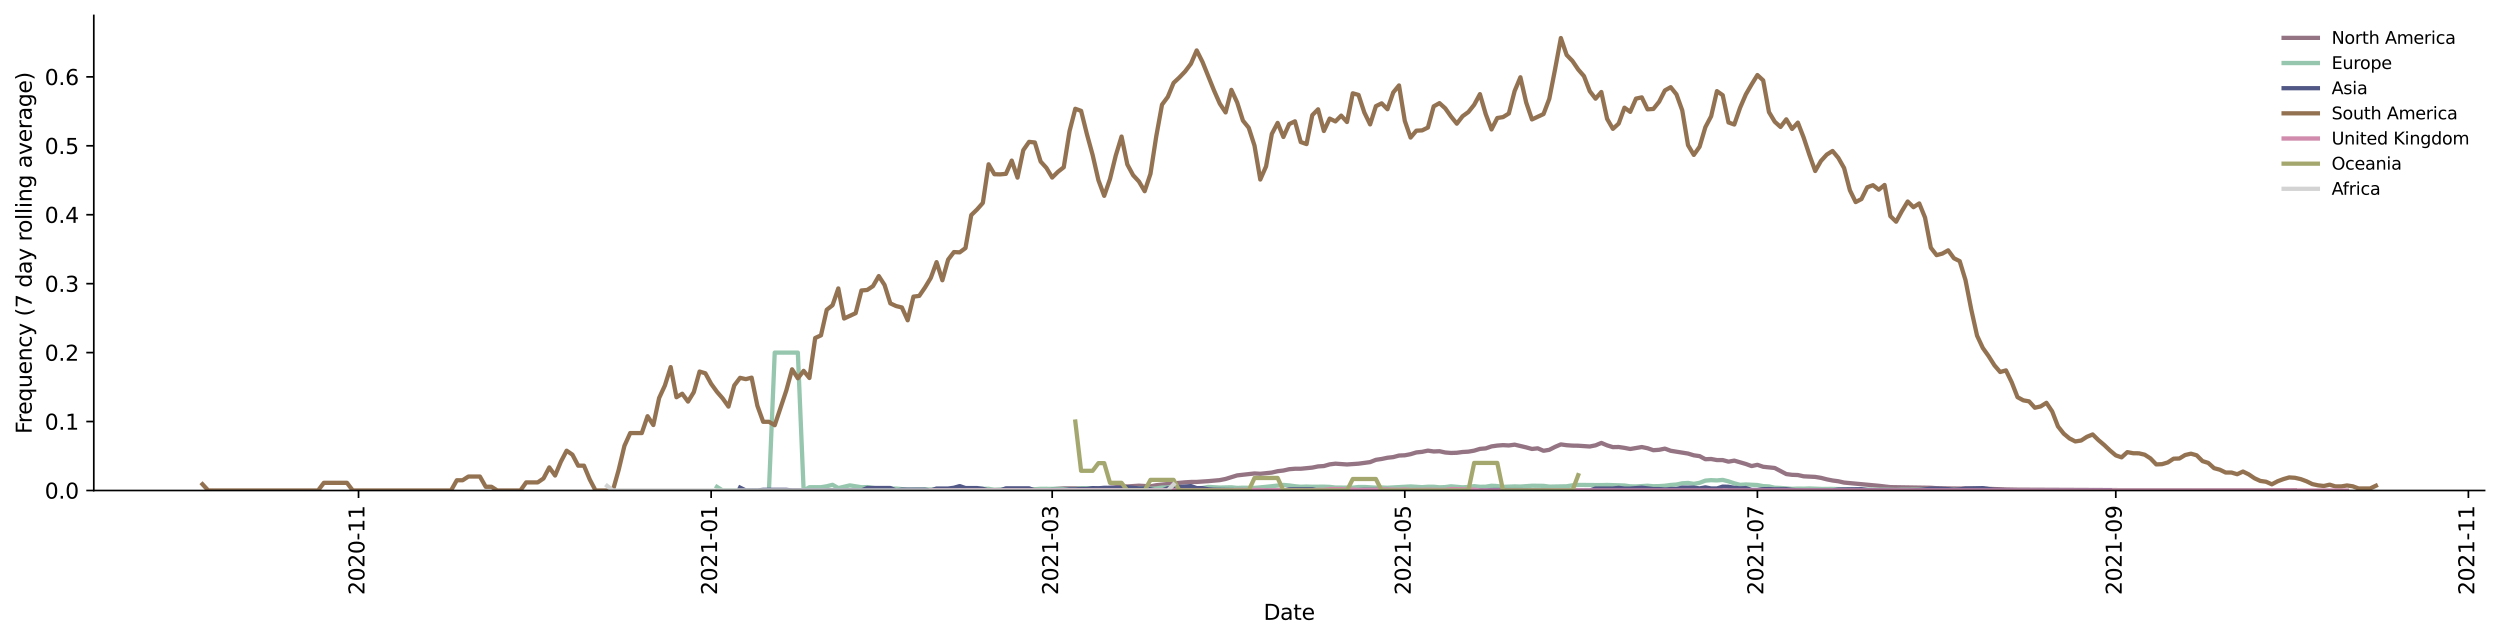 <?xml version="1.0" encoding="utf-8" standalone="no"?>
<!DOCTYPE svg PUBLIC "-//W3C//DTD SVG 1.1//EN"
  "http://www.w3.org/Graphics/SVG/1.1/DTD/svg11.dtd">
<svg height="298.621pt" version="1.1" viewBox="0 0 1166.981 298.621" width="1166.981pt" xmlns="http://www.w3.org/2000/svg" xmlns:xlink="http://www.w3.org/1999/xlink">
 <defs>
  <style type="text/css">*{stroke-linecap:butt;stroke-linejoin:round;}</style>
 </defs>
 <g id="figure_1">
  <g id="patch_1">
   <path d="M 0 298.621 
L 1166.981 298.621 
L 1166.981 0 
L 0 0 
z
" style="fill:#ffffff;"/>
  </g>
  <g id="axes_1">
   <g id="patch_2">
    <path d="M 43.781 228.96 
L 1159.781 228.96 
L 1159.781 7.2 
L 43.781 7.2 
z
" style="fill:#ffffff;"/>
   </g>
   <g id="matplotlib.axis_1">
    <g id="xtick_1">
     <g id="line2d_1">
      <defs>
       <path d="M 0 0 
L 0 3.5 
" id="m06a67ba820" style="stroke:#000000;stroke-width:0.8;"/>
      </defs>
      <g>
       <use style="stroke:#000000;stroke-width:0.8;" x="167.362" xlink:href="#m06a67ba820" y="228.96"/>
      </g>
     </g>
     <g id="text_1">
      <!-- 2020-11 -->
      <g transform="translate(170.121 277.743)rotate(-90)scale(0.1 -0.1)">
       <defs>
        <path d="M 1228 531 
L 3431 531 
L 3431 0 
L 469 0 
L 469 531 
Q 828 903 1448 1529 
Q 2069 2156 2228 2338 
Q 2531 2678 2651 2914 
Q 2772 3150 2772 3378 
Q 2772 3750 2511 3984 
Q 2250 4219 1831 4219 
Q 1534 4219 1204 4116 
Q 875 4013 500 3803 
L 500 4441 
Q 881 4594 1212 4672 
Q 1544 4750 1819 4750 
Q 2544 4750 2975 4387 
Q 3406 4025 3406 3419 
Q 3406 3131 3298 2873 
Q 3191 2616 2906 2266 
Q 2828 2175 2409 1742 
Q 1991 1309 1228 531 
z
" id="DejaVuSans-32" transform="scale(0.016)"/>
        <path d="M 2034 4250 
Q 1547 4250 1301 3770 
Q 1056 3291 1056 2328 
Q 1056 1369 1301 889 
Q 1547 409 2034 409 
Q 2525 409 2770 889 
Q 3016 1369 3016 2328 
Q 3016 3291 2770 3770 
Q 2525 4250 2034 4250 
z
M 2034 4750 
Q 2819 4750 3233 4129 
Q 3647 3509 3647 2328 
Q 3647 1150 3233 529 
Q 2819 -91 2034 -91 
Q 1250 -91 836 529 
Q 422 1150 422 2328 
Q 422 3509 836 4129 
Q 1250 4750 2034 4750 
z
" id="DejaVuSans-30" transform="scale(0.016)"/>
        <path d="M 313 2009 
L 1997 2009 
L 1997 1497 
L 313 1497 
L 313 2009 
z
" id="DejaVuSans-2d" transform="scale(0.016)"/>
        <path d="M 794 531 
L 1825 531 
L 1825 4091 
L 703 3866 
L 703 4441 
L 1819 4666 
L 2450 4666 
L 2450 531 
L 3481 531 
L 3481 0 
L 794 0 
L 794 531 
z
" id="DejaVuSans-31" transform="scale(0.016)"/>
       </defs>
       <use xlink:href="#DejaVuSans-32"/>
       <use x="63.623" xlink:href="#DejaVuSans-30"/>
       <use x="127.246" xlink:href="#DejaVuSans-32"/>
       <use x="190.869" xlink:href="#DejaVuSans-30"/>
       <use x="254.492" xlink:href="#DejaVuSans-2d"/>
       <use x="290.576" xlink:href="#DejaVuSans-31"/>
       <use x="354.199" xlink:href="#DejaVuSans-31"/>
      </g>
     </g>
    </g>
    <g id="xtick_2">
     <g id="line2d_2">
      <g>
       <use style="stroke:#000000;stroke-width:0.8;" x="331.955" xlink:href="#m06a67ba820" y="228.96"/>
      </g>
     </g>
     <g id="text_2">
      <!-- 2021-01 -->
      <g transform="translate(334.715 277.743)rotate(-90)scale(0.1 -0.1)">
       <use xlink:href="#DejaVuSans-32"/>
       <use x="63.623" xlink:href="#DejaVuSans-30"/>
       <use x="127.246" xlink:href="#DejaVuSans-32"/>
       <use x="190.869" xlink:href="#DejaVuSans-31"/>
       <use x="254.492" xlink:href="#DejaVuSans-2d"/>
       <use x="290.576" xlink:href="#DejaVuSans-30"/>
       <use x="354.199" xlink:href="#DejaVuSans-31"/>
      </g>
     </g>
    </g>
    <g id="xtick_3">
     <g id="line2d_3">
      <g>
       <use style="stroke:#000000;stroke-width:0.8;" x="491.153" xlink:href="#m06a67ba820" y="228.96"/>
      </g>
     </g>
     <g id="text_3">
      <!-- 2021-03 -->
      <g transform="translate(493.912 277.743)rotate(-90)scale(0.1 -0.1)">
       <defs>
        <path d="M 2597 2516 
Q 3050 2419 3304 2112 
Q 3559 1806 3559 1356 
Q 3559 666 3084 287 
Q 2609 -91 1734 -91 
Q 1441 -91 1130 -33 
Q 819 25 488 141 
L 488 750 
Q 750 597 1062 519 
Q 1375 441 1716 441 
Q 2309 441 2620 675 
Q 2931 909 2931 1356 
Q 2931 1769 2642 2001 
Q 2353 2234 1838 2234 
L 1294 2234 
L 1294 2753 
L 1863 2753 
Q 2328 2753 2575 2939 
Q 2822 3125 2822 3475 
Q 2822 3834 2567 4026 
Q 2313 4219 1838 4219 
Q 1578 4219 1281 4162 
Q 984 4106 628 3988 
L 628 4550 
Q 988 4650 1302 4700 
Q 1616 4750 1894 4750 
Q 2613 4750 3031 4423 
Q 3450 4097 3450 3541 
Q 3450 3153 3228 2886 
Q 3006 2619 2597 2516 
z
" id="DejaVuSans-33" transform="scale(0.016)"/>
       </defs>
       <use xlink:href="#DejaVuSans-32"/>
       <use x="63.623" xlink:href="#DejaVuSans-30"/>
       <use x="127.246" xlink:href="#DejaVuSans-32"/>
       <use x="190.869" xlink:href="#DejaVuSans-31"/>
       <use x="254.492" xlink:href="#DejaVuSans-2d"/>
       <use x="290.576" xlink:href="#DejaVuSans-30"/>
       <use x="354.199" xlink:href="#DejaVuSans-33"/>
      </g>
     </g>
    </g>
    <g id="xtick_4">
     <g id="line2d_4">
      <g>
       <use style="stroke:#000000;stroke-width:0.8;" x="655.746" xlink:href="#m06a67ba820" y="228.96"/>
      </g>
     </g>
     <g id="text_4">
      <!-- 2021-05 -->
      <g transform="translate(658.506 277.743)rotate(-90)scale(0.1 -0.1)">
       <defs>
        <path d="M 691 4666 
L 3169 4666 
L 3169 4134 
L 1269 4134 
L 1269 2991 
Q 1406 3038 1543 3061 
Q 1681 3084 1819 3084 
Q 2600 3084 3056 2656 
Q 3513 2228 3513 1497 
Q 3513 744 3044 326 
Q 2575 -91 1722 -91 
Q 1428 -91 1123 -41 
Q 819 9 494 109 
L 494 744 
Q 775 591 1075 516 
Q 1375 441 1709 441 
Q 2250 441 2565 725 
Q 2881 1009 2881 1497 
Q 2881 1984 2565 2268 
Q 2250 2553 1709 2553 
Q 1456 2553 1204 2497 
Q 953 2441 691 2322 
L 691 4666 
z
" id="DejaVuSans-35" transform="scale(0.016)"/>
       </defs>
       <use xlink:href="#DejaVuSans-32"/>
       <use x="63.623" xlink:href="#DejaVuSans-30"/>
       <use x="127.246" xlink:href="#DejaVuSans-32"/>
       <use x="190.869" xlink:href="#DejaVuSans-31"/>
       <use x="254.492" xlink:href="#DejaVuSans-2d"/>
       <use x="290.576" xlink:href="#DejaVuSans-30"/>
       <use x="354.199" xlink:href="#DejaVuSans-35"/>
      </g>
     </g>
    </g>
    <g id="xtick_5">
     <g id="line2d_5">
      <g>
       <use style="stroke:#000000;stroke-width:0.8;" x="820.34" xlink:href="#m06a67ba820" y="228.96"/>
      </g>
     </g>
     <g id="text_5">
      <!-- 2021-07 -->
      <g transform="translate(823.1 277.743)rotate(-90)scale(0.1 -0.1)">
       <defs>
        <path d="M 525 4666 
L 3525 4666 
L 3525 4397 
L 1831 0 
L 1172 0 
L 2766 4134 
L 525 4134 
L 525 4666 
z
" id="DejaVuSans-37" transform="scale(0.016)"/>
       </defs>
       <use xlink:href="#DejaVuSans-32"/>
       <use x="63.623" xlink:href="#DejaVuSans-30"/>
       <use x="127.246" xlink:href="#DejaVuSans-32"/>
       <use x="190.869" xlink:href="#DejaVuSans-31"/>
       <use x="254.492" xlink:href="#DejaVuSans-2d"/>
       <use x="290.576" xlink:href="#DejaVuSans-30"/>
       <use x="354.199" xlink:href="#DejaVuSans-37"/>
      </g>
     </g>
    </g>
    <g id="xtick_6">
     <g id="line2d_6">
      <g>
       <use style="stroke:#000000;stroke-width:0.8;" x="987.632" xlink:href="#m06a67ba820" y="228.96"/>
      </g>
     </g>
     <g id="text_6">
      <!-- 2021-09 -->
      <g transform="translate(990.392 277.743)rotate(-90)scale(0.1 -0.1)">
       <defs>
        <path d="M 703 97 
L 703 672 
Q 941 559 1184 500 
Q 1428 441 1663 441 
Q 2288 441 2617 861 
Q 2947 1281 2994 2138 
Q 2813 1869 2534 1725 
Q 2256 1581 1919 1581 
Q 1219 1581 811 2004 
Q 403 2428 403 3163 
Q 403 3881 828 4315 
Q 1253 4750 1959 4750 
Q 2769 4750 3195 4129 
Q 3622 3509 3622 2328 
Q 3622 1225 3098 567 
Q 2575 -91 1691 -91 
Q 1453 -91 1209 -44 
Q 966 3 703 97 
z
M 1959 2075 
Q 2384 2075 2632 2365 
Q 2881 2656 2881 3163 
Q 2881 3666 2632 3958 
Q 2384 4250 1959 4250 
Q 1534 4250 1286 3958 
Q 1038 3666 1038 3163 
Q 1038 2656 1286 2365 
Q 1534 2075 1959 2075 
z
" id="DejaVuSans-39" transform="scale(0.016)"/>
       </defs>
       <use xlink:href="#DejaVuSans-32"/>
       <use x="63.623" xlink:href="#DejaVuSans-30"/>
       <use x="127.246" xlink:href="#DejaVuSans-32"/>
       <use x="190.869" xlink:href="#DejaVuSans-31"/>
       <use x="254.492" xlink:href="#DejaVuSans-2d"/>
       <use x="290.576" xlink:href="#DejaVuSans-30"/>
       <use x="354.199" xlink:href="#DejaVuSans-39"/>
      </g>
     </g>
    </g>
    <g id="xtick_7">
     <g id="line2d_7">
      <g>
       <use style="stroke:#000000;stroke-width:0.8;" x="1152.226" xlink:href="#m06a67ba820" y="228.96"/>
      </g>
     </g>
     <g id="text_7">
      <!-- 2021-11 -->
      <g transform="translate(1154.985 277.743)rotate(-90)scale(0.1 -0.1)">
       <use xlink:href="#DejaVuSans-32"/>
       <use x="63.623" xlink:href="#DejaVuSans-30"/>
       <use x="127.246" xlink:href="#DejaVuSans-32"/>
       <use x="190.869" xlink:href="#DejaVuSans-31"/>
       <use x="254.492" xlink:href="#DejaVuSans-2d"/>
       <use x="290.576" xlink:href="#DejaVuSans-31"/>
       <use x="354.199" xlink:href="#DejaVuSans-31"/>
      </g>
     </g>
    </g>
    <g id="text_8">
     <!-- Date -->
     <g transform="translate(589.83 289.341)scale(0.1 -0.1)">
      <defs>
       <path d="M 1259 4147 
L 1259 519 
L 2022 519 
Q 2988 519 3436 956 
Q 3884 1394 3884 2338 
Q 3884 3275 3436 3711 
Q 2988 4147 2022 4147 
L 1259 4147 
z
M 628 4666 
L 1925 4666 
Q 3281 4666 3915 4102 
Q 4550 3538 4550 2338 
Q 4550 1131 3912 565 
Q 3275 0 1925 0 
L 628 0 
L 628 4666 
z
" id="DejaVuSans-44" transform="scale(0.016)"/>
       <path d="M 2194 1759 
Q 1497 1759 1228 1600 
Q 959 1441 959 1056 
Q 959 750 1161 570 
Q 1363 391 1709 391 
Q 2188 391 2477 730 
Q 2766 1069 2766 1631 
L 2766 1759 
L 2194 1759 
z
M 3341 1997 
L 3341 0 
L 2766 0 
L 2766 531 
Q 2569 213 2275 61 
Q 1981 -91 1556 -91 
Q 1019 -91 701 211 
Q 384 513 384 1019 
Q 384 1609 779 1909 
Q 1175 2209 1959 2209 
L 2766 2209 
L 2766 2266 
Q 2766 2663 2505 2880 
Q 2244 3097 1772 3097 
Q 1472 3097 1187 3025 
Q 903 2953 641 2809 
L 641 3341 
Q 956 3463 1253 3523 
Q 1550 3584 1831 3584 
Q 2591 3584 2966 3190 
Q 3341 2797 3341 1997 
z
" id="DejaVuSans-61" transform="scale(0.016)"/>
       <path d="M 1172 4494 
L 1172 3500 
L 2356 3500 
L 2356 3053 
L 1172 3053 
L 1172 1153 
Q 1172 725 1289 603 
Q 1406 481 1766 481 
L 2356 481 
L 2356 0 
L 1766 0 
Q 1100 0 847 248 
Q 594 497 594 1153 
L 594 3053 
L 172 3053 
L 172 3500 
L 594 3500 
L 594 4494 
L 1172 4494 
z
" id="DejaVuSans-74" transform="scale(0.016)"/>
       <path d="M 3597 1894 
L 3597 1613 
L 953 1613 
Q 991 1019 1311 708 
Q 1631 397 2203 397 
Q 2534 397 2845 478 
Q 3156 559 3463 722 
L 3463 178 
Q 3153 47 2828 -22 
Q 2503 -91 2169 -91 
Q 1331 -91 842 396 
Q 353 884 353 1716 
Q 353 2575 817 3079 
Q 1281 3584 2069 3584 
Q 2775 3584 3186 3129 
Q 3597 2675 3597 1894 
z
M 3022 2063 
Q 3016 2534 2758 2815 
Q 2500 3097 2075 3097 
Q 1594 3097 1305 2825 
Q 1016 2553 972 2059 
L 3022 2063 
z
" id="DejaVuSans-65" transform="scale(0.016)"/>
      </defs>
      <use xlink:href="#DejaVuSans-44"/>
      <use x="77.002" xlink:href="#DejaVuSans-61"/>
      <use x="138.281" xlink:href="#DejaVuSans-74"/>
      <use x="177.49" xlink:href="#DejaVuSans-65"/>
     </g>
    </g>
   </g>
   <g id="matplotlib.axis_2">
    <g id="ytick_1">
     <g id="line2d_8">
      <defs>
       <path d="M 0 0 
L -3.5 0 
" id="m38534fb3ce" style="stroke:#000000;stroke-width:0.8;"/>
      </defs>
      <g>
       <use style="stroke:#000000;stroke-width:0.8;" x="43.781" xlink:href="#m38534fb3ce" y="228.96"/>
      </g>
     </g>
     <g id="text_9">
      <!-- 0.0 -->
      <g transform="translate(20.878 232.759)scale(0.1 -0.1)">
       <defs>
        <path d="M 684 794 
L 1344 794 
L 1344 0 
L 684 0 
L 684 794 
z
" id="DejaVuSans-2e" transform="scale(0.016)"/>
       </defs>
       <use xlink:href="#DejaVuSans-30"/>
       <use x="63.623" xlink:href="#DejaVuSans-2e"/>
       <use x="95.41" xlink:href="#DejaVuSans-30"/>
      </g>
     </g>
    </g>
    <g id="ytick_2">
     <g id="line2d_9">
      <g>
       <use style="stroke:#000000;stroke-width:0.8;" x="43.781" xlink:href="#m38534fb3ce" y="196.779"/>
      </g>
     </g>
     <g id="text_10">
      <!-- 0.1 -->
      <g transform="translate(20.878 200.578)scale(0.1 -0.1)">
       <use xlink:href="#DejaVuSans-30"/>
       <use x="63.623" xlink:href="#DejaVuSans-2e"/>
       <use x="95.41" xlink:href="#DejaVuSans-31"/>
      </g>
     </g>
    </g>
    <g id="ytick_3">
     <g id="line2d_10">
      <g>
       <use style="stroke:#000000;stroke-width:0.8;" x="43.781" xlink:href="#m38534fb3ce" y="164.599"/>
      </g>
     </g>
     <g id="text_11">
      <!-- 0.2 -->
      <g transform="translate(20.878 168.398)scale(0.1 -0.1)">
       <use xlink:href="#DejaVuSans-30"/>
       <use x="63.623" xlink:href="#DejaVuSans-2e"/>
       <use x="95.41" xlink:href="#DejaVuSans-32"/>
      </g>
     </g>
    </g>
    <g id="ytick_4">
     <g id="line2d_11">
      <g>
       <use style="stroke:#000000;stroke-width:0.8;" x="43.781" xlink:href="#m38534fb3ce" y="132.418"/>
      </g>
     </g>
     <g id="text_12">
      <!-- 0.3 -->
      <g transform="translate(20.878 136.217)scale(0.1 -0.1)">
       <use xlink:href="#DejaVuSans-30"/>
       <use x="63.623" xlink:href="#DejaVuSans-2e"/>
       <use x="95.41" xlink:href="#DejaVuSans-33"/>
      </g>
     </g>
    </g>
    <g id="ytick_5">
     <g id="line2d_12">
      <g>
       <use style="stroke:#000000;stroke-width:0.8;" x="43.781" xlink:href="#m38534fb3ce" y="100.237"/>
      </g>
     </g>
     <g id="text_13">
      <!-- 0.4 -->
      <g transform="translate(20.878 104.036)scale(0.1 -0.1)">
       <defs>
        <path d="M 2419 4116 
L 825 1625 
L 2419 1625 
L 2419 4116 
z
M 2253 4666 
L 3047 4666 
L 3047 1625 
L 3713 1625 
L 3713 1100 
L 3047 1100 
L 3047 0 
L 2419 0 
L 2419 1100 
L 313 1100 
L 313 1709 
L 2253 4666 
z
" id="DejaVuSans-34" transform="scale(0.016)"/>
       </defs>
       <use xlink:href="#DejaVuSans-30"/>
       <use x="63.623" xlink:href="#DejaVuSans-2e"/>
       <use x="95.41" xlink:href="#DejaVuSans-34"/>
      </g>
     </g>
    </g>
    <g id="ytick_6">
     <g id="line2d_13">
      <g>
       <use style="stroke:#000000;stroke-width:0.8;" x="43.781" xlink:href="#m38534fb3ce" y="68.056"/>
      </g>
     </g>
     <g id="text_14">
      <!-- 0.5 -->
      <g transform="translate(20.878 71.856)scale(0.1 -0.1)">
       <use xlink:href="#DejaVuSans-30"/>
       <use x="63.623" xlink:href="#DejaVuSans-2e"/>
       <use x="95.41" xlink:href="#DejaVuSans-35"/>
      </g>
     </g>
    </g>
    <g id="ytick_7">
     <g id="line2d_14">
      <g>
       <use style="stroke:#000000;stroke-width:0.8;" x="43.781" xlink:href="#m38534fb3ce" y="35.876"/>
      </g>
     </g>
     <g id="text_15">
      <!-- 0.6 -->
      <g transform="translate(20.878 39.675)scale(0.1 -0.1)">
       <defs>
        <path d="M 2113 2584 
Q 1688 2584 1439 2293 
Q 1191 2003 1191 1497 
Q 1191 994 1439 701 
Q 1688 409 2113 409 
Q 2538 409 2786 701 
Q 3034 994 3034 1497 
Q 3034 2003 2786 2293 
Q 2538 2584 2113 2584 
z
M 3366 4563 
L 3366 3988 
Q 3128 4100 2886 4159 
Q 2644 4219 2406 4219 
Q 1781 4219 1451 3797 
Q 1122 3375 1075 2522 
Q 1259 2794 1537 2939 
Q 1816 3084 2150 3084 
Q 2853 3084 3261 2657 
Q 3669 2231 3669 1497 
Q 3669 778 3244 343 
Q 2819 -91 2113 -91 
Q 1303 -91 875 529 
Q 447 1150 447 2328 
Q 447 3434 972 4092 
Q 1497 4750 2381 4750 
Q 2619 4750 2861 4703 
Q 3103 4656 3366 4563 
z
" id="DejaVuSans-36" transform="scale(0.016)"/>
       </defs>
       <use xlink:href="#DejaVuSans-30"/>
       <use x="63.623" xlink:href="#DejaVuSans-2e"/>
       <use x="95.41" xlink:href="#DejaVuSans-36"/>
      </g>
     </g>
    </g>
    <g id="text_16">
     <!-- Frequency (7 day rolling average) -->
     <g transform="translate(14.798 202.529)rotate(-90)scale(0.1 -0.1)">
      <defs>
       <path d="M 628 4666 
L 3309 4666 
L 3309 4134 
L 1259 4134 
L 1259 2759 
L 3109 2759 
L 3109 2228 
L 1259 2228 
L 1259 0 
L 628 0 
L 628 4666 
z
" id="DejaVuSans-46" transform="scale(0.016)"/>
       <path d="M 2631 2963 
Q 2534 3019 2420 3045 
Q 2306 3072 2169 3072 
Q 1681 3072 1420 2755 
Q 1159 2438 1159 1844 
L 1159 0 
L 581 0 
L 581 3500 
L 1159 3500 
L 1159 2956 
Q 1341 3275 1631 3429 
Q 1922 3584 2338 3584 
Q 2397 3584 2469 3576 
Q 2541 3569 2628 3553 
L 2631 2963 
z
" id="DejaVuSans-72" transform="scale(0.016)"/>
       <path d="M 947 1747 
Q 947 1113 1208 752 
Q 1469 391 1925 391 
Q 2381 391 2643 752 
Q 2906 1113 2906 1747 
Q 2906 2381 2643 2742 
Q 2381 3103 1925 3103 
Q 1469 3103 1208 2742 
Q 947 2381 947 1747 
z
M 2906 525 
Q 2725 213 2448 61 
Q 2172 -91 1784 -91 
Q 1150 -91 751 415 
Q 353 922 353 1747 
Q 353 2572 751 3078 
Q 1150 3584 1784 3584 
Q 2172 3584 2448 3432 
Q 2725 3281 2906 2969 
L 2906 3500 
L 3481 3500 
L 3481 -1331 
L 2906 -1331 
L 2906 525 
z
" id="DejaVuSans-71" transform="scale(0.016)"/>
       <path d="M 544 1381 
L 544 3500 
L 1119 3500 
L 1119 1403 
Q 1119 906 1312 657 
Q 1506 409 1894 409 
Q 2359 409 2629 706 
Q 2900 1003 2900 1516 
L 2900 3500 
L 3475 3500 
L 3475 0 
L 2900 0 
L 2900 538 
Q 2691 219 2414 64 
Q 2138 -91 1772 -91 
Q 1169 -91 856 284 
Q 544 659 544 1381 
z
M 1991 3584 
L 1991 3584 
z
" id="DejaVuSans-75" transform="scale(0.016)"/>
       <path d="M 3513 2113 
L 3513 0 
L 2938 0 
L 2938 2094 
Q 2938 2591 2744 2837 
Q 2550 3084 2163 3084 
Q 1697 3084 1428 2787 
Q 1159 2491 1159 1978 
L 1159 0 
L 581 0 
L 581 3500 
L 1159 3500 
L 1159 2956 
Q 1366 3272 1645 3428 
Q 1925 3584 2291 3584 
Q 2894 3584 3203 3211 
Q 3513 2838 3513 2113 
z
" id="DejaVuSans-6e" transform="scale(0.016)"/>
       <path d="M 3122 3366 
L 3122 2828 
Q 2878 2963 2633 3030 
Q 2388 3097 2138 3097 
Q 1578 3097 1268 2742 
Q 959 2388 959 1747 
Q 959 1106 1268 751 
Q 1578 397 2138 397 
Q 2388 397 2633 464 
Q 2878 531 3122 666 
L 3122 134 
Q 2881 22 2623 -34 
Q 2366 -91 2075 -91 
Q 1284 -91 818 406 
Q 353 903 353 1747 
Q 353 2603 823 3093 
Q 1294 3584 2113 3584 
Q 2378 3584 2631 3529 
Q 2884 3475 3122 3366 
z
" id="DejaVuSans-63" transform="scale(0.016)"/>
       <path d="M 2059 -325 
Q 1816 -950 1584 -1140 
Q 1353 -1331 966 -1331 
L 506 -1331 
L 506 -850 
L 844 -850 
Q 1081 -850 1212 -737 
Q 1344 -625 1503 -206 
L 1606 56 
L 191 3500 
L 800 3500 
L 1894 763 
L 2988 3500 
L 3597 3500 
L 2059 -325 
z
" id="DejaVuSans-79" transform="scale(0.016)"/>
       <path id="DejaVuSans-20" transform="scale(0.016)"/>
       <path d="M 1984 4856 
Q 1566 4138 1362 3434 
Q 1159 2731 1159 2009 
Q 1159 1288 1364 580 
Q 1569 -128 1984 -844 
L 1484 -844 
Q 1016 -109 783 600 
Q 550 1309 550 2009 
Q 550 2706 781 3412 
Q 1013 4119 1484 4856 
L 1984 4856 
z
" id="DejaVuSans-28" transform="scale(0.016)"/>
       <path d="M 2906 2969 
L 2906 4863 
L 3481 4863 
L 3481 0 
L 2906 0 
L 2906 525 
Q 2725 213 2448 61 
Q 2172 -91 1784 -91 
Q 1150 -91 751 415 
Q 353 922 353 1747 
Q 353 2572 751 3078 
Q 1150 3584 1784 3584 
Q 2172 3584 2448 3432 
Q 2725 3281 2906 2969 
z
M 947 1747 
Q 947 1113 1208 752 
Q 1469 391 1925 391 
Q 2381 391 2643 752 
Q 2906 1113 2906 1747 
Q 2906 2381 2643 2742 
Q 2381 3103 1925 3103 
Q 1469 3103 1208 2742 
Q 947 2381 947 1747 
z
" id="DejaVuSans-64" transform="scale(0.016)"/>
       <path d="M 1959 3097 
Q 1497 3097 1228 2736 
Q 959 2375 959 1747 
Q 959 1119 1226 758 
Q 1494 397 1959 397 
Q 2419 397 2687 759 
Q 2956 1122 2956 1747 
Q 2956 2369 2687 2733 
Q 2419 3097 1959 3097 
z
M 1959 3584 
Q 2709 3584 3137 3096 
Q 3566 2609 3566 1747 
Q 3566 888 3137 398 
Q 2709 -91 1959 -91 
Q 1206 -91 779 398 
Q 353 888 353 1747 
Q 353 2609 779 3096 
Q 1206 3584 1959 3584 
z
" id="DejaVuSans-6f" transform="scale(0.016)"/>
       <path d="M 603 4863 
L 1178 4863 
L 1178 0 
L 603 0 
L 603 4863 
z
" id="DejaVuSans-6c" transform="scale(0.016)"/>
       <path d="M 603 3500 
L 1178 3500 
L 1178 0 
L 603 0 
L 603 3500 
z
M 603 4863 
L 1178 4863 
L 1178 4134 
L 603 4134 
L 603 4863 
z
" id="DejaVuSans-69" transform="scale(0.016)"/>
       <path d="M 2906 1791 
Q 2906 2416 2648 2759 
Q 2391 3103 1925 3103 
Q 1463 3103 1205 2759 
Q 947 2416 947 1791 
Q 947 1169 1205 825 
Q 1463 481 1925 481 
Q 2391 481 2648 825 
Q 2906 1169 2906 1791 
z
M 3481 434 
Q 3481 -459 3084 -895 
Q 2688 -1331 1869 -1331 
Q 1566 -1331 1297 -1286 
Q 1028 -1241 775 -1147 
L 775 -588 
Q 1028 -725 1275 -790 
Q 1522 -856 1778 -856 
Q 2344 -856 2625 -561 
Q 2906 -266 2906 331 
L 2906 616 
Q 2728 306 2450 153 
Q 2172 0 1784 0 
Q 1141 0 747 490 
Q 353 981 353 1791 
Q 353 2603 747 3093 
Q 1141 3584 1784 3584 
Q 2172 3584 2450 3431 
Q 2728 3278 2906 2969 
L 2906 3500 
L 3481 3500 
L 3481 434 
z
" id="DejaVuSans-67" transform="scale(0.016)"/>
       <path d="M 191 3500 
L 800 3500 
L 1894 563 
L 2988 3500 
L 3597 3500 
L 2284 0 
L 1503 0 
L 191 3500 
z
" id="DejaVuSans-76" transform="scale(0.016)"/>
       <path d="M 513 4856 
L 1013 4856 
Q 1481 4119 1714 3412 
Q 1947 2706 1947 2009 
Q 1947 1309 1714 600 
Q 1481 -109 1013 -844 
L 513 -844 
Q 928 -128 1133 580 
Q 1338 1288 1338 2009 
Q 1338 2731 1133 3434 
Q 928 4138 513 4856 
z
" id="DejaVuSans-29" transform="scale(0.016)"/>
      </defs>
      <use xlink:href="#DejaVuSans-46"/>
      <use x="50.27" xlink:href="#DejaVuSans-72"/>
      <use x="89.133" xlink:href="#DejaVuSans-65"/>
      <use x="150.656" xlink:href="#DejaVuSans-71"/>
      <use x="214.133" xlink:href="#DejaVuSans-75"/>
      <use x="277.512" xlink:href="#DejaVuSans-65"/>
      <use x="339.035" xlink:href="#DejaVuSans-6e"/>
      <use x="402.414" xlink:href="#DejaVuSans-63"/>
      <use x="457.395" xlink:href="#DejaVuSans-79"/>
      <use x="516.574" xlink:href="#DejaVuSans-20"/>
      <use x="548.361" xlink:href="#DejaVuSans-28"/>
      <use x="587.375" xlink:href="#DejaVuSans-37"/>
      <use x="650.998" xlink:href="#DejaVuSans-20"/>
      <use x="682.785" xlink:href="#DejaVuSans-64"/>
      <use x="746.262" xlink:href="#DejaVuSans-61"/>
      <use x="807.541" xlink:href="#DejaVuSans-79"/>
      <use x="866.721" xlink:href="#DejaVuSans-20"/>
      <use x="898.508" xlink:href="#DejaVuSans-72"/>
      <use x="937.371" xlink:href="#DejaVuSans-6f"/>
      <use x="998.553" xlink:href="#DejaVuSans-6c"/>
      <use x="1026.336" xlink:href="#DejaVuSans-6c"/>
      <use x="1054.119" xlink:href="#DejaVuSans-69"/>
      <use x="1081.902" xlink:href="#DejaVuSans-6e"/>
      <use x="1145.281" xlink:href="#DejaVuSans-67"/>
      <use x="1208.758" xlink:href="#DejaVuSans-20"/>
      <use x="1240.545" xlink:href="#DejaVuSans-61"/>
      <use x="1301.824" xlink:href="#DejaVuSans-76"/>
      <use x="1361.004" xlink:href="#DejaVuSans-65"/>
      <use x="1422.527" xlink:href="#DejaVuSans-72"/>
      <use x="1463.641" xlink:href="#DejaVuSans-61"/>
      <use x="1524.92" xlink:href="#DejaVuSans-67"/>
      <use x="1588.396" xlink:href="#DejaVuSans-65"/>
      <use x="1649.92" xlink:href="#DejaVuSans-29"/>
     </g>
    </g>
   </g>
   <g id="line2d_15">
    <path clip-path="url(#pefce3549a4)" d="M 364.334 228.873 
L 372.429 228.96 
L 377.826 228.865 
L 385.921 228.805 
L 391.317 228.9 
L 402.11 228.935 
L 412.903 228.911 
L 423.696 228.937 
L 445.282 228.807 
L 450.679 228.847 
L 456.075 228.811 
L 474.963 228.724 
L 480.36 228.496 
L 485.756 228.434 
L 488.454 228.308 
L 491.153 228.358 
L 496.549 227.966 
L 504.644 227.949 
L 510.04 228.149 
L 512.739 228.01 
L 515.437 228.01 
L 520.833 227.426 
L 523.532 227.006 
L 526.23 227.072 
L 531.627 226.718 
L 537.023 227.029 
L 539.721 226.498 
L 547.816 225.649 
L 553.213 225.141 
L 555.911 224.981 
L 558.609 224.96 
L 564.006 224.594 
L 569.402 224.115 
L 572.1 223.571 
L 577.497 221.91 
L 585.592 221.006 
L 588.29 221.16 
L 593.686 220.591 
L 596.385 219.956 
L 599.083 219.635 
L 601.781 219.026 
L 604.48 218.807 
L 607.178 218.806 
L 612.574 218.272 
L 615.273 217.716 
L 617.971 217.545 
L 620.669 216.768 
L 623.367 216.436 
L 628.764 216.809 
L 634.16 216.439 
L 639.557 215.708 
L 642.255 214.643 
L 644.953 214.239 
L 647.652 213.672 
L 650.35 213.374 
L 653.048 212.642 
L 655.746 212.53 
L 658.445 212.005 
L 661.143 211.186 
L 663.841 210.916 
L 666.539 210.347 
L 669.238 210.744 
L 671.936 210.625 
L 674.634 211.222 
L 677.333 211.433 
L 680.031 211.346 
L 682.729 210.986 
L 685.427 210.832 
L 688.126 210.358 
L 690.824 209.537 
L 693.522 209.309 
L 696.22 208.379 
L 698.919 207.988 
L 701.617 207.792 
L 704.315 207.939 
L 707.013 207.561 
L 712.41 208.83 
L 715.108 209.572 
L 717.806 209.275 
L 720.505 210.418 
L 723.203 209.967 
L 725.901 208.593 
L 728.599 207.445 
L 731.298 207.821 
L 733.996 208.012 
L 736.694 208.057 
L 742.091 208.424 
L 744.789 207.883 
L 747.487 206.762 
L 750.186 207.894 
L 752.884 208.712 
L 755.582 208.661 
L 758.28 209.063 
L 760.979 209.585 
L 766.375 208.674 
L 769.073 209.235 
L 771.772 210.154 
L 774.47 209.964 
L 777.168 209.414 
L 779.866 210.419 
L 785.263 211.283 
L 787.961 211.722 
L 790.659 212.538 
L 793.358 212.922 
L 796.056 214.357 
L 798.754 214.258 
L 801.452 214.755 
L 804.151 214.764 
L 806.849 215.497 
L 809.547 215.01 
L 814.944 216.582 
L 817.642 217.56 
L 820.34 216.969 
L 823.039 217.89 
L 828.435 218.457 
L 833.832 221.292 
L 836.53 221.646 
L 839.228 221.745 
L 841.926 222.339 
L 847.323 222.619 
L 850.021 223.058 
L 852.719 223.755 
L 855.418 224.292 
L 858.116 224.651 
L 860.814 225.26 
L 877.004 226.764 
L 882.4 227.39 
L 901.288 227.699 
L 903.986 227.885 
L 909.383 227.988 
L 914.779 228.052 
L 917.478 227.994 
L 922.874 228.088 
L 928.271 228.194 
L 936.365 228.465 
L 941.762 228.566 
L 966.046 228.675 
L 1009.218 228.874 
L 1022.71 228.904 
L 1055.089 228.942 
L 1071.278 228.865 
L 1071.278 228.865 
" style="fill:none;stroke:#947383;stroke-linecap:square;stroke-width:2;"/>
   </g>
   <g id="line2d_16">
    <path clip-path="url(#pefce3549a4)" d="M 334.654 227.266 
L 337.352 228.96 
L 358.938 228.96 
L 361.636 164.599 
L 372.429 164.599 
L 375.127 228.96 
L 377.826 227.428 
L 383.222 227.428 
L 385.921 226.987 
L 388.619 226.295 
L 391.317 227.827 
L 396.714 226.572 
L 402.11 227.435 
L 404.808 227.368 
L 407.507 227.748 
L 410.205 228.015 
L 412.903 227.883 
L 415.601 228.098 
L 418.3 228.069 
L 423.696 228.544 
L 437.187 228.459 
L 442.584 228.509 
L 445.282 228.406 
L 447.98 228.55 
L 450.679 228.104 
L 456.075 228.199 
L 461.472 228.163 
L 464.17 228.629 
L 466.868 228.469 
L 480.36 228.31 
L 483.058 228.363 
L 485.756 228.167 
L 501.946 228.272 
L 504.644 227.895 
L 510.04 227.891 
L 512.739 228.03 
L 515.437 227.999 
L 518.135 228.3 
L 520.833 228.296 
L 526.23 228 
L 528.928 227.988 
L 531.627 227.846 
L 537.023 228.128 
L 539.721 228.007 
L 542.42 227.578 
L 547.816 227.398 
L 553.213 227.361 
L 558.609 227.959 
L 561.307 227.789 
L 564.006 227.285 
L 569.402 227.584 
L 574.799 227.468 
L 577.497 227.752 
L 580.195 227.656 
L 585.592 227.745 
L 590.988 227.247 
L 599.083 226.363 
L 601.781 226.59 
L 604.48 226.963 
L 607.178 227.22 
L 609.876 227.117 
L 612.574 227.218 
L 617.971 227.173 
L 620.669 227.269 
L 623.367 227.58 
L 631.462 227.622 
L 634.16 227.329 
L 636.859 227.317 
L 642.255 227.627 
L 644.953 227.548 
L 647.652 227.675 
L 658.445 227.071 
L 663.841 227.413 
L 666.539 227.212 
L 669.238 227.208 
L 671.936 227.48 
L 674.634 227.369 
L 677.333 227 
L 682.729 227.477 
L 685.427 227.313 
L 688.126 226.933 
L 690.824 227.237 
L 693.522 227.189 
L 696.22 226.739 
L 698.919 226.887 
L 701.617 227.259 
L 707.013 227.05 
L 709.712 227.127 
L 715.108 226.738 
L 720.505 226.792 
L 723.203 227.155 
L 731.298 227 
L 733.996 226.54 
L 736.694 226.35 
L 747.487 226.443 
L 750.186 226.367 
L 758.28 226.624 
L 760.979 227.019 
L 763.677 227.071 
L 769.073 226.734 
L 771.772 226.961 
L 774.47 226.909 
L 777.168 226.74 
L 779.866 226.368 
L 782.565 226.179 
L 785.263 225.593 
L 787.961 225.434 
L 790.659 225.859 
L 793.358 225.379 
L 796.056 224.353 
L 798.754 224.13 
L 801.452 224.257 
L 804.151 224.015 
L 806.849 224.698 
L 809.547 225.607 
L 812.245 226.318 
L 814.944 226.143 
L 820.34 226.41 
L 823.039 226.914 
L 825.737 227.052 
L 828.435 227.674 
L 831.133 227.769 
L 836.53 228.196 
L 839.228 228.065 
L 841.926 228.11 
L 844.625 228.013 
L 850.021 228.22 
L 855.418 228.217 
L 860.814 228.367 
L 863.512 228.364 
L 866.211 228.535 
L 879.702 228.553 
L 885.098 228.673 
L 887.797 228.573 
L 893.193 228.557 
L 898.59 228.504 
L 901.288 228.539 
L 903.986 228.418 
L 909.383 228.544 
L 914.779 228.685 
L 917.478 228.847 
L 922.874 228.863 
L 933.667 228.896 
L 1057.787 228.945 
L 1057.787 228.945 
" style="fill:none;stroke:#96c6ad;stroke-linecap:square;stroke-width:2;"/>
   </g>
   <g id="line2d_17">
    <path clip-path="url(#pefce3549a4)" d="M 345.447 227.626 
L 348.145 228.96 
L 353.541 228.96 
L 356.24 228.641 
L 367.033 228.641 
L 369.731 228.96 
L 402.11 228.96 
L 404.808 227.811 
L 415.601 227.811 
L 418.3 228.96 
L 420.998 228.581 
L 431.791 228.581 
L 434.489 228.96 
L 437.187 228.041 
L 442.584 228.041 
L 445.282 227.687 
L 447.98 226.911 
L 450.679 227.831 
L 456.075 227.831 
L 458.774 228.185 
L 461.472 228.96 
L 466.868 228.96 
L 469.567 227.954 
L 480.36 227.954 
L 483.058 228.96 
L 488.454 228.96 
L 491.153 228.721 
L 496.549 228.721 
L 499.247 228.424 
L 501.946 228.424 
L 504.644 228.248 
L 507.342 228.248 
L 510.04 227.844 
L 512.739 227.94 
L 515.437 227.702 
L 520.833 227.772 
L 523.532 227.776 
L 526.23 227.412 
L 531.627 227.996 
L 534.325 227.996 
L 537.023 228.395 
L 539.721 228.96 
L 542.42 228.96 
L 545.118 227.887 
L 547.816 227.887 
L 550.514 227.349 
L 555.911 226.901 
L 558.609 227.868 
L 561.307 227.868 
L 564.006 228.406 
L 566.704 228.606 
L 577.497 228.772 
L 580.195 228.772 
L 582.893 228.96 
L 599.083 228.96 
L 601.781 228.416 
L 612.574 228.416 
L 615.273 228.96 
L 628.764 228.96 
L 636.859 228.656 
L 642.255 228.656 
L 644.953 228.775 
L 647.652 228.737 
L 650.35 228.878 
L 693.522 228.96 
L 696.22 228.736 
L 720.505 228.807 
L 725.901 228.891 
L 742.091 228.96 
L 744.789 228.045 
L 752.884 228.045 
L 755.582 227.726 
L 758.28 228.069 
L 760.979 228.069 
L 766.375 227.645 
L 771.772 228.294 
L 774.47 228.294 
L 777.168 228.502 
L 779.866 228.271 
L 782.565 228.271 
L 785.263 227.608 
L 790.659 227.608 
L 793.358 227.984 
L 796.056 227.498 
L 798.754 228.025 
L 801.452 228.025 
L 804.151 227.154 
L 806.849 227.225 
L 809.547 227.711 
L 812.245 227.966 
L 814.944 227.829 
L 817.642 228.7 
L 820.34 228.7 
L 823.039 228.349 
L 825.737 228.301 
L 828.435 228.438 
L 833.832 228.363 
L 836.53 228.692 
L 839.228 228.864 
L 855.418 228.907 
L 858.116 228.525 
L 868.909 228.36 
L 871.607 228.743 
L 885.098 228.96 
L 890.495 228.96 
L 895.892 228.749 
L 901.288 228.118 
L 903.986 228.118 
L 909.383 228.329 
L 912.081 228.659 
L 914.779 228.446 
L 917.478 228.058 
L 925.572 227.856 
L 930.969 228.671 
L 941.762 228.931 
L 952.555 228.96 
L 984.934 228.793 
L 984.934 228.793 
" style="fill:none;stroke:#525886;stroke-linecap:square;stroke-width:2;"/>
   </g>
   <g id="line2d_18">
    <path clip-path="url(#pefce3549a4)" d="M 94.509 226.034 
L 97.207 228.96 
L 148.474 228.96 
L 151.172 225.384 
L 161.965 225.384 
L 164.663 228.96 
L 210.534 228.96 
L 213.232 224.192 
L 215.93 224.192 
L 218.628 222.453 
L 224.025 222.453 
L 226.723 227.221 
L 229.421 227.221 
L 232.12 228.96 
L 242.913 228.96 
L 245.611 225.174 
L 251.008 225.174 
L 253.706 223.335 
L 256.404 218.186 
L 259.102 221.972 
L 261.801 215.536 
L 264.499 210.387 
L 267.197 212.226 
L 269.895 217.375 
L 272.594 217.375 
L 275.292 223.811 
L 277.99 228.96 
L 286.085 228.96 
L 288.783 219.374 
L 291.481 208.111 
L 294.18 202.152 
L 299.576 202.152 
L 302.274 194.283 
L 304.973 198.395 
L 307.671 185.789 
L 310.369 179.938 
L 313.068 171.356 
L 315.766 185.423 
L 318.464 183.798 
L 321.162 187.45 
L 323.861 183.041 
L 326.559 173.433 
L 329.257 174.246 
L 331.955 179.161 
L 334.654 182.881 
L 337.352 185.99 
L 340.05 189.793 
L 342.748 179.934 
L 345.447 176.369 
L 348.145 176.982 
L 350.843 176.285 
L 353.541 189.409 
L 356.24 196.892 
L 358.938 196.892 
L 361.636 198.475 
L 367.033 182.313 
L 369.731 172.411 
L 372.429 176.579 
L 375.127 173.118 
L 377.826 176.439 
L 380.524 157.779 
L 383.222 156.541 
L 385.921 144.604 
L 388.619 142.472 
L 391.317 134.636 
L 394.015 148.681 
L 399.412 146.184 
L 402.11 135.588 
L 404.808 135.353 
L 407.507 133.562 
L 410.205 128.873 
L 412.903 133.019 
L 415.601 141.611 
L 418.3 142.862 
L 420.998 143.529 
L 423.696 149.505 
L 426.394 138.461 
L 429.093 138.117 
L 431.791 134.184 
L 434.489 129.721 
L 437.187 122.366 
L 439.886 130.816 
L 442.584 121.182 
L 445.282 117.667 
L 447.98 117.795 
L 450.679 115.796 
L 453.377 100.402 
L 456.075 97.786 
L 458.774 94.733 
L 461.472 76.688 
L 464.17 81.322 
L 466.868 81.399 
L 469.567 81.144 
L 472.265 74.967 
L 474.963 82.91 
L 477.661 70.094 
L 480.36 66.214 
L 483.058 66.506 
L 485.756 75.394 
L 488.454 78.37 
L 491.153 82.872 
L 493.851 80.19 
L 496.549 78.069 
L 499.247 61.233 
L 501.946 50.78 
L 504.644 51.747 
L 507.342 62.555 
L 510.04 72.373 
L 512.739 84.127 
L 515.437 91.411 
L 518.135 83.578 
L 520.833 72.58 
L 523.532 63.747 
L 526.23 76.772 
L 528.928 81.783 
L 531.627 84.7 
L 534.325 89.254 
L 537.023 81.161 
L 539.721 63.696 
L 542.42 48.844 
L 545.118 45.23 
L 547.816 38.697 
L 550.514 36.168 
L 553.213 33.34 
L 555.911 29.755 
L 558.609 23.536 
L 561.307 28.895 
L 566.704 42.267 
L 569.402 48.394 
L 572.1 52.477 
L 574.799 41.947 
L 577.497 47.802 
L 580.195 56.299 
L 582.893 59.631 
L 585.592 67.986 
L 588.29 83.8 
L 590.988 77.658 
L 593.686 62.502 
L 596.385 57.371 
L 599.083 63.936 
L 601.781 57.917 
L 604.48 56.634 
L 607.178 66.307 
L 609.876 67.254 
L 612.574 53.745 
L 615.273 51.027 
L 617.971 61.145 
L 620.669 55.359 
L 623.367 56.674 
L 626.066 53.968 
L 628.764 56.952 
L 631.462 43.55 
L 634.16 44.311 
L 636.859 52.521 
L 639.557 58.071 
L 642.255 49.557 
L 644.953 48.234 
L 647.652 50.985 
L 650.35 43.163 
L 653.048 39.875 
L 655.746 56.413 
L 658.445 64.209 
L 661.143 61.002 
L 663.841 60.868 
L 666.539 59.533 
L 669.238 49.648 
L 671.936 48.144 
L 674.634 50.575 
L 677.333 54.381 
L 680.031 57.726 
L 682.729 54.244 
L 685.427 52.294 
L 688.126 48.926 
L 690.824 43.944 
L 693.522 53.263 
L 696.22 60.434 
L 698.919 55.091 
L 701.617 54.657 
L 704.315 52.983 
L 707.013 42.505 
L 709.712 36.069 
L 712.41 47.849 
L 715.108 55.757 
L 720.505 53.24 
L 723.203 46.109 
L 725.901 32.298 
L 728.599 17.76 
L 731.298 25.654 
L 733.996 28.449 
L 736.694 32.44 
L 739.392 35.541 
L 742.091 42.553 
L 744.789 46.059 
L 747.487 42.948 
L 750.186 55.471 
L 752.884 60.144 
L 755.582 57.698 
L 758.28 50.269 
L 760.979 52.216 
L 763.677 46.028 
L 766.375 45.453 
L 769.073 51.047 
L 771.772 50.843 
L 774.47 47.495 
L 777.168 42.205 
L 779.866 40.696 
L 782.565 44.06 
L 785.263 51.553 
L 787.961 67.769 
L 790.659 72.309 
L 793.358 68.493 
L 796.056 59.364 
L 798.754 54.246 
L 801.452 42.542 
L 804.151 44.432 
L 806.849 57.158 
L 809.547 58.124 
L 812.245 50.327 
L 814.944 44.064 
L 817.642 39.397 
L 820.34 35.031 
L 823.039 37.519 
L 825.737 52.311 
L 828.435 56.819 
L 831.133 59.255 
L 833.832 55.703 
L 836.53 60.187 
L 839.228 57.237 
L 841.926 64.185 
L 844.625 72.304 
L 847.323 79.817 
L 850.021 75.107 
L 852.719 72.167 
L 855.418 70.479 
L 858.116 73.694 
L 860.814 78.449 
L 863.512 88.806 
L 866.211 94.331 
L 868.909 92.913 
L 871.607 87.428 
L 874.305 86.447 
L 877.004 88.548 
L 879.702 86.338 
L 882.4 100.878 
L 885.098 103.488 
L 887.797 98.541 
L 890.495 94.067 
L 893.193 96.709 
L 895.892 94.959 
L 898.59 101.56 
L 901.288 115.627 
L 903.986 119.095 
L 906.685 118.376 
L 909.383 116.861 
L 912.081 120.556 
L 914.779 121.903 
L 917.478 130.753 
L 920.176 144.522 
L 922.874 156.674 
L 925.572 162.448 
L 928.271 166.241 
L 930.969 170.518 
L 933.667 173.65 
L 936.365 172.891 
L 939.064 178.469 
L 941.762 185.398 
L 944.46 186.871 
L 947.158 187.357 
L 949.857 190.321 
L 952.555 189.713 
L 955.253 188.03 
L 957.951 192.067 
L 960.65 199.044 
L 963.348 202.435 
L 966.046 204.677 
L 968.745 206.054 
L 971.443 205.63 
L 974.141 203.905 
L 976.839 202.794 
L 979.538 205.438 
L 982.236 207.731 
L 984.934 210.282 
L 987.632 212.565 
L 990.331 213.487 
L 993.029 211.043 
L 995.727 211.566 
L 998.425 211.607 
L 1001.124 212.247 
L 1003.822 213.976 
L 1006.52 216.784 
L 1009.218 216.671 
L 1011.917 215.861 
L 1014.615 214.111 
L 1017.313 214.028 
L 1020.011 212.4 
L 1022.71 211.77 
L 1025.408 212.539 
L 1028.106 215.243 
L 1030.804 216.082 
L 1033.503 218.531 
L 1036.201 219.261 
L 1038.899 220.57 
L 1041.597 220.564 
L 1044.296 221.367 
L 1046.994 220.115 
L 1049.692 221.431 
L 1052.391 223.255 
L 1055.089 224.493 
L 1057.787 224.877 
L 1060.485 226.075 
L 1063.184 224.645 
L 1065.882 223.638 
L 1068.58 222.854 
L 1071.278 223.032 
L 1073.977 223.651 
L 1076.675 224.662 
L 1079.373 225.975 
L 1082.071 226.55 
L 1084.77 226.861 
L 1087.468 226.232 
L 1090.166 227.065 
L 1092.864 227.065 
L 1095.563 226.608 
L 1098.261 227.008 
L 1100.959 228.014 
L 1106.356 228.014 
L 1109.054 226.741 
L 1109.054 226.741 
" style="fill:none;stroke:#937252;stroke-linecap:square;stroke-width:2;"/>
   </g>
   <g id="line2d_19">
    <path clip-path="url(#pefce3549a4)" d="M 434.489 228.89 
L 439.886 228.96 
L 456.075 228.876 
L 464.17 228.88 
L 574.799 228.853 
L 577.497 228.714 
L 588.29 228.694 
L 590.988 228.868 
L 596.385 228.747 
L 601.781 228.839 
L 604.48 228.786 
L 609.876 228.908 
L 612.574 228.851 
L 615.273 228.657 
L 617.971 228.637 
L 620.669 228.302 
L 626.066 228.311 
L 628.764 228.453 
L 631.462 228.472 
L 634.16 228.74 
L 642.255 228.642 
L 644.953 228.412 
L 653.048 228.617 
L 655.746 228.44 
L 658.445 228.723 
L 666.539 228.599 
L 671.936 228.669 
L 674.634 228.664 
L 677.333 228.282 
L 688.126 228.523 
L 690.824 228.96 
L 720.505 228.926 
L 725.901 228.833 
L 742.091 228.93 
L 752.884 228.96 
L 1095.563 228.947 
L 1095.563 228.947 
" style="fill:none;stroke:#d18cad;stroke-linecap:square;stroke-width:2;"/>
   </g>
   <g id="line2d_20">
    <path clip-path="url(#pefce3549a4)" d="M 501.946 196.779 
L 504.644 219.766 
L 507.342 219.766 
L 510.04 219.766 
L 512.739 216.19 
L 515.437 216.19 
L 518.135 225.384 
L 520.833 225.384 
L 523.532 225.384 
L 526.23 228.96 
L 528.928 228.96 
L 531.627 228.96 
L 534.325 228.96 
L 537.023 224.009 
L 539.721 224.009 
L 542.42 224.009 
L 545.118 224.009 
L 547.816 224.009 
L 550.514 228.96 
L 553.213 228.96 
L 555.911 228.96 
L 558.609 228.96 
L 561.307 228.96 
L 564.006 228.96 
L 566.704 228.96 
L 569.402 228.96 
L 572.1 228.96 
L 574.799 228.96 
L 577.497 228.96 
L 580.195 228.96 
L 582.893 228.96 
L 585.592 223.109 
L 588.29 223.109 
L 590.988 223.109 
L 593.686 223.109 
L 596.385 223.109 
L 599.083 228.96 
L 601.781 228.96 
L 604.48 228.96 
L 607.178 228.96 
L 609.876 228.96 
L 612.574 228.96 
L 615.273 228.96 
L 617.971 228.96 
L 620.669 228.96 
L 623.367 228.96 
L 626.066 228.96 
L 628.764 228.96 
L 631.462 223.597 
L 634.16 223.597 
L 636.859 223.597 
L 639.557 223.597 
L 642.255 223.597 
L 644.953 228.96 
L 647.652 228.96 
L 650.35 228.96 
L 653.048 228.96 
L 655.746 228.96 
L 658.445 228.96 
L 661.143 228.96 
L 663.841 228.96 
L 666.539 228.96 
L 669.238 228.96 
L 671.936 228.96 
L 674.634 228.96 
L 677.333 228.96 
L 680.031 228.96 
L 682.729 228.96 
L 685.427 228.96 
L 688.126 216.088 
L 690.824 216.088 
L 693.522 216.088 
L 696.22 216.088 
L 698.919 216.088 
L 701.617 228.96 
L 704.315 228.96 
L 707.013 228.96 
L 709.712 228.96 
L 712.41 228.96 
L 715.108 228.96 
L 717.806 228.96 
L 720.505 228.96 
L 723.203 228.96 
L 725.901 228.96 
L 728.599 228.96 
L 731.298 228.96 
L 733.996 228.96 
L 736.694 221.809 
" style="fill:none;stroke:#a4a86f;stroke-linecap:square;stroke-width:2;"/>
   </g>
   <g id="line2d_21">
    <path clip-path="url(#pefce3549a4)" d="M 283.387 226.815 
L 286.085 228.96 
L 288.783 228.96 
L 291.481 228.96 
L 294.18 228.96 
L 296.878 228.96 
L 299.576 228.96 
L 302.274 228.96 
L 304.973 228.96 
L 307.671 228.96 
L 310.369 228.96 
L 313.068 228.96 
L 315.766 228.96 
L 318.464 228.96 
L 321.162 228.96 
L 323.861 228.96 
L 326.559 228.96 
L 329.257 228.96 
L 331.955 228.96 
L 334.654 228.96 
L 337.352 228.96 
L 340.05 228.96 
L 342.748 228.96 
L 345.447 228.96 
L 348.145 228.96 
L 350.843 228.96 
L 353.541 228.96 
L 356.24 228.96 
L 358.938 228.96 
L 361.636 228.96 
L 364.334 228.96 
L 367.033 228.96 
L 369.731 228.96 
L 372.429 228.96 
L 375.127 228.96 
L 377.826 228.96 
L 380.524 228.96 
L 383.222 228.96 
L 385.921 228.96 
L 388.619 228.96 
L 391.317 228.96 
L 394.015 228.96 
L 396.714 228.96 
L 399.412 228.96 
L 402.11 228.96 
L 404.808 228.96 
L 407.507 228.96 
L 410.205 228.96 
L 412.903 228.96 
L 415.601 228.96 
L 418.3 228.96 
L 420.998 228.96 
L 423.696 228.96 
L 426.394 228.96 
L 429.093 228.96 
L 431.791 228.96 
L 434.489 228.96 
L 437.187 228.96 
L 439.886 228.96 
L 442.584 228.96 
L 445.282 228.96 
L 447.98 228.96 
L 450.679 228.96 
L 453.377 228.96 
L 456.075 228.96 
L 458.774 228.96 
L 461.472 228.96 
L 464.17 228.96 
L 466.868 228.96 
L 469.567 228.96 
L 472.265 228.96 
L 474.963 228.96 
L 477.661 228.96 
L 480.36 228.96 
L 483.058 228.96 
L 485.756 228.96 
L 488.454 228.96 
L 491.153 228.96 
L 493.851 228.96 
L 496.549 228.96 
L 499.247 228.96 
L 501.946 228.96 
L 504.644 228.96 
L 507.342 228.96 
L 510.04 228.96 
L 512.739 228.96 
L 515.437 228.96 
L 518.135 228.96 
L 520.833 228.96 
L 523.532 228.96 
L 526.23 228.96 
L 528.928 228.96 
L 531.627 228.96 
L 534.325 228.96 
L 537.023 228.96 
L 539.721 228.96 
L 542.42 228.96 
L 545.118 228.96 
L 547.816 226.162 
" style="fill:none;stroke:#d3d3d3;stroke-linecap:square;stroke-width:2;"/>
   </g>
   <g id="patch_3">
    <path d="M 43.781 228.96 
L 43.781 7.2 
" style="fill:none;stroke:#000000;stroke-linecap:square;stroke-linejoin:miter;stroke-width:0.8;"/>
   </g>
   <g id="patch_4">
    <path d="M 43.781 228.96 
L 1159.781 228.96 
" style="fill:none;stroke:#000000;stroke-linecap:square;stroke-linejoin:miter;stroke-width:0.8;"/>
   </g>
   <g id="legend_1">
    <g id="line2d_22">
     <path d="M 1065.97 17.679 
L 1081.97 17.679 
" style="fill:none;stroke:#947383;stroke-linecap:square;stroke-width:2;"/>
    </g>
    <g id="line2d_23"/>
    <g id="text_17">
     <!-- North America -->
     <g transform="translate(1088.37 20.479)scale(0.08 -0.08)">
      <defs>
       <path d="M 628 4666 
L 1478 4666 
L 3547 763 
L 3547 4666 
L 4159 4666 
L 4159 0 
L 3309 0 
L 1241 3903 
L 1241 0 
L 628 0 
L 628 4666 
z
" id="DejaVuSans-4e" transform="scale(0.016)"/>
       <path d="M 3513 2113 
L 3513 0 
L 2938 0 
L 2938 2094 
Q 2938 2591 2744 2837 
Q 2550 3084 2163 3084 
Q 1697 3084 1428 2787 
Q 1159 2491 1159 1978 
L 1159 0 
L 581 0 
L 581 4863 
L 1159 4863 
L 1159 2956 
Q 1366 3272 1645 3428 
Q 1925 3584 2291 3584 
Q 2894 3584 3203 3211 
Q 3513 2838 3513 2113 
z
" id="DejaVuSans-68" transform="scale(0.016)"/>
       <path d="M 2188 4044 
L 1331 1722 
L 3047 1722 
L 2188 4044 
z
M 1831 4666 
L 2547 4666 
L 4325 0 
L 3669 0 
L 3244 1197 
L 1141 1197 
L 716 0 
L 50 0 
L 1831 4666 
z
" id="DejaVuSans-41" transform="scale(0.016)"/>
       <path d="M 3328 2828 
Q 3544 3216 3844 3400 
Q 4144 3584 4550 3584 
Q 5097 3584 5394 3201 
Q 5691 2819 5691 2113 
L 5691 0 
L 5113 0 
L 5113 2094 
Q 5113 2597 4934 2840 
Q 4756 3084 4391 3084 
Q 3944 3084 3684 2787 
Q 3425 2491 3425 1978 
L 3425 0 
L 2847 0 
L 2847 2094 
Q 2847 2600 2669 2842 
Q 2491 3084 2119 3084 
Q 1678 3084 1418 2786 
Q 1159 2488 1159 1978 
L 1159 0 
L 581 0 
L 581 3500 
L 1159 3500 
L 1159 2956 
Q 1356 3278 1631 3431 
Q 1906 3584 2284 3584 
Q 2666 3584 2933 3390 
Q 3200 3197 3328 2828 
z
" id="DejaVuSans-6d" transform="scale(0.016)"/>
      </defs>
      <use xlink:href="#DejaVuSans-4e"/>
      <use x="74.805" xlink:href="#DejaVuSans-6f"/>
      <use x="135.986" xlink:href="#DejaVuSans-72"/>
      <use x="177.1" xlink:href="#DejaVuSans-74"/>
      <use x="216.309" xlink:href="#DejaVuSans-68"/>
      <use x="279.688" xlink:href="#DejaVuSans-20"/>
      <use x="311.475" xlink:href="#DejaVuSans-41"/>
      <use x="379.883" xlink:href="#DejaVuSans-6d"/>
      <use x="477.295" xlink:href="#DejaVuSans-65"/>
      <use x="538.818" xlink:href="#DejaVuSans-72"/>
      <use x="579.932" xlink:href="#DejaVuSans-69"/>
      <use x="607.715" xlink:href="#DejaVuSans-63"/>
      <use x="662.695" xlink:href="#DejaVuSans-61"/>
     </g>
    </g>
    <g id="line2d_24">
     <path d="M 1065.97 29.421 
L 1081.97 29.421 
" style="fill:none;stroke:#96c6ad;stroke-linecap:square;stroke-width:2;"/>
    </g>
    <g id="line2d_25"/>
    <g id="text_18">
     <!-- Europe -->
     <g transform="translate(1088.37 32.221)scale(0.08 -0.08)">
      <defs>
       <path d="M 628 4666 
L 3578 4666 
L 3578 4134 
L 1259 4134 
L 1259 2753 
L 3481 2753 
L 3481 2222 
L 1259 2222 
L 1259 531 
L 3634 531 
L 3634 0 
L 628 0 
L 628 4666 
z
" id="DejaVuSans-45" transform="scale(0.016)"/>
       <path d="M 1159 525 
L 1159 -1331 
L 581 -1331 
L 581 3500 
L 1159 3500 
L 1159 2969 
Q 1341 3281 1617 3432 
Q 1894 3584 2278 3584 
Q 2916 3584 3314 3078 
Q 3713 2572 3713 1747 
Q 3713 922 3314 415 
Q 2916 -91 2278 -91 
Q 1894 -91 1617 61 
Q 1341 213 1159 525 
z
M 3116 1747 
Q 3116 2381 2855 2742 
Q 2594 3103 2138 3103 
Q 1681 3103 1420 2742 
Q 1159 2381 1159 1747 
Q 1159 1113 1420 752 
Q 1681 391 2138 391 
Q 2594 391 2855 752 
Q 3116 1113 3116 1747 
z
" id="DejaVuSans-70" transform="scale(0.016)"/>
      </defs>
      <use xlink:href="#DejaVuSans-45"/>
      <use x="63.184" xlink:href="#DejaVuSans-75"/>
      <use x="126.562" xlink:href="#DejaVuSans-72"/>
      <use x="165.426" xlink:href="#DejaVuSans-6f"/>
      <use x="226.607" xlink:href="#DejaVuSans-70"/>
      <use x="290.084" xlink:href="#DejaVuSans-65"/>
     </g>
    </g>
    <g id="line2d_26">
     <path d="M 1065.97 41.164 
L 1081.97 41.164 
" style="fill:none;stroke:#525886;stroke-linecap:square;stroke-width:2;"/>
    </g>
    <g id="line2d_27"/>
    <g id="text_19">
     <!-- Asia -->
     <g transform="translate(1088.37 43.964)scale(0.08 -0.08)">
      <defs>
       <path d="M 2834 3397 
L 2834 2853 
Q 2591 2978 2328 3040 
Q 2066 3103 1784 3103 
Q 1356 3103 1142 2972 
Q 928 2841 928 2578 
Q 928 2378 1081 2264 
Q 1234 2150 1697 2047 
L 1894 2003 
Q 2506 1872 2764 1633 
Q 3022 1394 3022 966 
Q 3022 478 2636 193 
Q 2250 -91 1575 -91 
Q 1294 -91 989 -36 
Q 684 19 347 128 
L 347 722 
Q 666 556 975 473 
Q 1284 391 1588 391 
Q 1994 391 2212 530 
Q 2431 669 2431 922 
Q 2431 1156 2273 1281 
Q 2116 1406 1581 1522 
L 1381 1569 
Q 847 1681 609 1914 
Q 372 2147 372 2553 
Q 372 3047 722 3315 
Q 1072 3584 1716 3584 
Q 2034 3584 2315 3537 
Q 2597 3491 2834 3397 
z
" id="DejaVuSans-73" transform="scale(0.016)"/>
      </defs>
      <use xlink:href="#DejaVuSans-41"/>
      <use x="68.408" xlink:href="#DejaVuSans-73"/>
      <use x="120.508" xlink:href="#DejaVuSans-69"/>
      <use x="148.291" xlink:href="#DejaVuSans-61"/>
     </g>
    </g>
    <g id="line2d_28">
     <path d="M 1065.97 52.906 
L 1081.97 52.906 
" style="fill:none;stroke:#937252;stroke-linecap:square;stroke-width:2;"/>
    </g>
    <g id="line2d_29"/>
    <g id="text_20">
     <!-- South America -->
     <g transform="translate(1088.37 55.706)scale(0.08 -0.08)">
      <defs>
       <path d="M 3425 4513 
L 3425 3897 
Q 3066 4069 2747 4153 
Q 2428 4238 2131 4238 
Q 1616 4238 1336 4038 
Q 1056 3838 1056 3469 
Q 1056 3159 1242 3001 
Q 1428 2844 1947 2747 
L 2328 2669 
Q 3034 2534 3370 2195 
Q 3706 1856 3706 1288 
Q 3706 609 3251 259 
Q 2797 -91 1919 -91 
Q 1588 -91 1214 -16 
Q 841 59 441 206 
L 441 856 
Q 825 641 1194 531 
Q 1563 422 1919 422 
Q 2459 422 2753 634 
Q 3047 847 3047 1241 
Q 3047 1584 2836 1778 
Q 2625 1972 2144 2069 
L 1759 2144 
Q 1053 2284 737 2584 
Q 422 2884 422 3419 
Q 422 4038 858 4394 
Q 1294 4750 2059 4750 
Q 2388 4750 2728 4690 
Q 3069 4631 3425 4513 
z
" id="DejaVuSans-53" transform="scale(0.016)"/>
      </defs>
      <use xlink:href="#DejaVuSans-53"/>
      <use x="63.477" xlink:href="#DejaVuSans-6f"/>
      <use x="124.658" xlink:href="#DejaVuSans-75"/>
      <use x="188.037" xlink:href="#DejaVuSans-74"/>
      <use x="227.246" xlink:href="#DejaVuSans-68"/>
      <use x="290.625" xlink:href="#DejaVuSans-20"/>
      <use x="322.412" xlink:href="#DejaVuSans-41"/>
      <use x="390.82" xlink:href="#DejaVuSans-6d"/>
      <use x="488.232" xlink:href="#DejaVuSans-65"/>
      <use x="549.756" xlink:href="#DejaVuSans-72"/>
      <use x="590.869" xlink:href="#DejaVuSans-69"/>
      <use x="618.652" xlink:href="#DejaVuSans-63"/>
      <use x="673.633" xlink:href="#DejaVuSans-61"/>
     </g>
    </g>
    <g id="line2d_30">
     <path d="M 1065.97 64.649 
L 1081.97 64.649 
" style="fill:none;stroke:#d18cad;stroke-linecap:square;stroke-width:2;"/>
    </g>
    <g id="line2d_31"/>
    <g id="text_21">
     <!-- United Kingdom -->
     <g transform="translate(1088.37 67.449)scale(0.08 -0.08)">
      <defs>
       <path d="M 556 4666 
L 1191 4666 
L 1191 1831 
Q 1191 1081 1462 751 
Q 1734 422 2344 422 
Q 2950 422 3222 751 
Q 3494 1081 3494 1831 
L 3494 4666 
L 4128 4666 
L 4128 1753 
Q 4128 841 3676 375 
Q 3225 -91 2344 -91 
Q 1459 -91 1007 375 
Q 556 841 556 1753 
L 556 4666 
z
" id="DejaVuSans-55" transform="scale(0.016)"/>
       <path d="M 628 4666 
L 1259 4666 
L 1259 2694 
L 3353 4666 
L 4166 4666 
L 1850 2491 
L 4331 0 
L 3500 0 
L 1259 2247 
L 1259 0 
L 628 0 
L 628 4666 
z
" id="DejaVuSans-4b" transform="scale(0.016)"/>
      </defs>
      <use xlink:href="#DejaVuSans-55"/>
      <use x="73.193" xlink:href="#DejaVuSans-6e"/>
      <use x="136.572" xlink:href="#DejaVuSans-69"/>
      <use x="164.355" xlink:href="#DejaVuSans-74"/>
      <use x="203.564" xlink:href="#DejaVuSans-65"/>
      <use x="265.088" xlink:href="#DejaVuSans-64"/>
      <use x="328.564" xlink:href="#DejaVuSans-20"/>
      <use x="360.352" xlink:href="#DejaVuSans-4b"/>
      <use x="425.928" xlink:href="#DejaVuSans-69"/>
      <use x="453.711" xlink:href="#DejaVuSans-6e"/>
      <use x="517.09" xlink:href="#DejaVuSans-67"/>
      <use x="580.566" xlink:href="#DejaVuSans-64"/>
      <use x="644.043" xlink:href="#DejaVuSans-6f"/>
      <use x="705.225" xlink:href="#DejaVuSans-6d"/>
     </g>
    </g>
    <g id="line2d_32">
     <path d="M 1065.97 76.391 
L 1081.97 76.391 
" style="fill:none;stroke:#a4a86f;stroke-linecap:square;stroke-width:2;"/>
    </g>
    <g id="line2d_33"/>
    <g id="text_22">
     <!-- Oceania -->
     <g transform="translate(1088.37 79.191)scale(0.08 -0.08)">
      <defs>
       <path d="M 2522 4238 
Q 1834 4238 1429 3725 
Q 1025 3213 1025 2328 
Q 1025 1447 1429 934 
Q 1834 422 2522 422 
Q 3209 422 3611 934 
Q 4013 1447 4013 2328 
Q 4013 3213 3611 3725 
Q 3209 4238 2522 4238 
z
M 2522 4750 
Q 3503 4750 4090 4092 
Q 4678 3434 4678 2328 
Q 4678 1225 4090 567 
Q 3503 -91 2522 -91 
Q 1538 -91 948 565 
Q 359 1222 359 2328 
Q 359 3434 948 4092 
Q 1538 4750 2522 4750 
z
" id="DejaVuSans-4f" transform="scale(0.016)"/>
      </defs>
      <use xlink:href="#DejaVuSans-4f"/>
      <use x="78.711" xlink:href="#DejaVuSans-63"/>
      <use x="133.691" xlink:href="#DejaVuSans-65"/>
      <use x="195.215" xlink:href="#DejaVuSans-61"/>
      <use x="256.494" xlink:href="#DejaVuSans-6e"/>
      <use x="319.873" xlink:href="#DejaVuSans-69"/>
      <use x="347.656" xlink:href="#DejaVuSans-61"/>
     </g>
    </g>
    <g id="line2d_34">
     <path d="M 1065.97 88.134 
L 1081.97 88.134 
" style="fill:none;stroke:#d3d3d3;stroke-linecap:square;stroke-width:2;"/>
    </g>
    <g id="line2d_35"/>
    <g id="text_23">
     <!-- Africa -->
     <g transform="translate(1088.37 90.934)scale(0.08 -0.08)">
      <defs>
       <path d="M 2375 4863 
L 2375 4384 
L 1825 4384 
Q 1516 4384 1395 4259 
Q 1275 4134 1275 3809 
L 1275 3500 
L 2222 3500 
L 2222 3053 
L 1275 3053 
L 1275 0 
L 697 0 
L 697 3053 
L 147 3053 
L 147 3500 
L 697 3500 
L 697 3744 
Q 697 4328 969 4595 
Q 1241 4863 1831 4863 
L 2375 4863 
z
" id="DejaVuSans-66" transform="scale(0.016)"/>
      </defs>
      <use xlink:href="#DejaVuSans-41"/>
      <use x="64.783" xlink:href="#DejaVuSans-66"/>
      <use x="99.988" xlink:href="#DejaVuSans-72"/>
      <use x="141.102" xlink:href="#DejaVuSans-69"/>
      <use x="168.885" xlink:href="#DejaVuSans-63"/>
      <use x="223.865" xlink:href="#DejaVuSans-61"/>
     </g>
    </g>
   </g>
  </g>
 </g>
 <defs>
  <clipPath id="pefce3549a4">
   <rect height="221.76" width="1116" x="43.781" y="7.2"/>
  </clipPath>
 </defs>
</svg>
